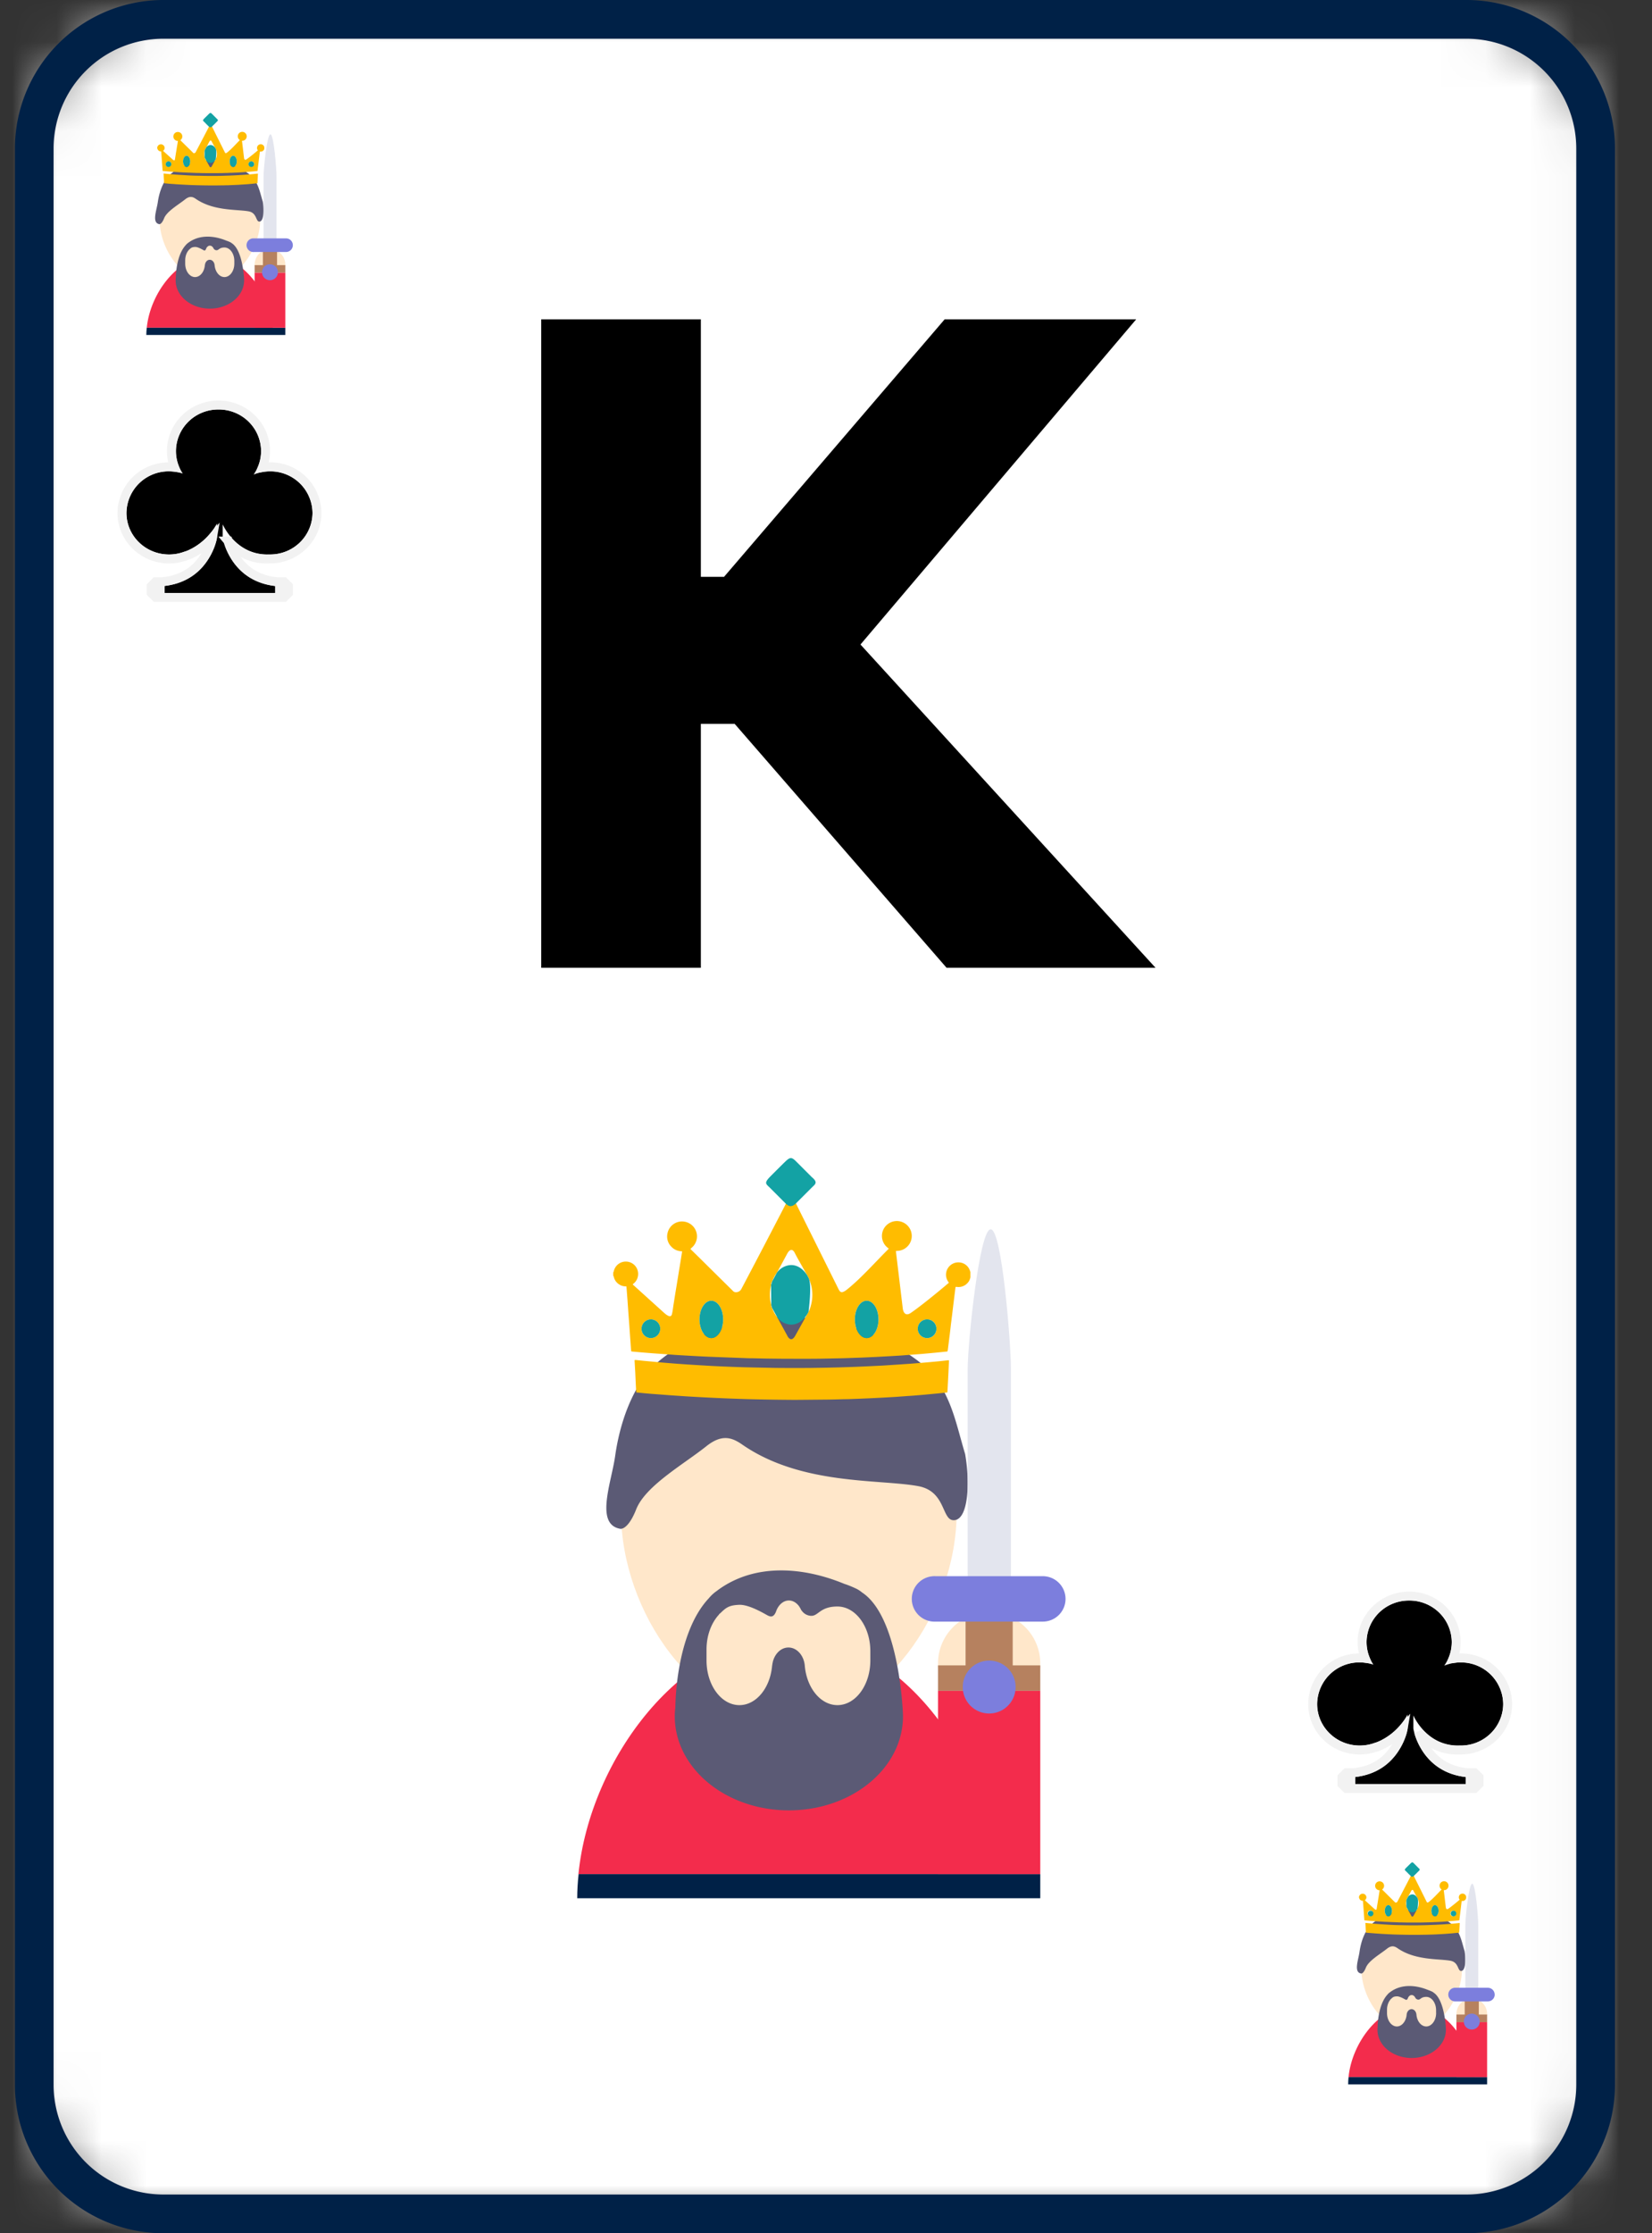 <svg xmlns="http://www.w3.org/2000/svg" xmlns:xlink="http://www.w3.org/1999/xlink" width="37" height="50" viewBox="0 0 37 50">
    <rect x="0" y="0" width="37" height="50" fill="#333333" stroke="none"/>
    <defs>
        <path id="a" d="M2.89 0A2.89 2.89 0 0 0 0 2.89v43.353a2.89 2.89 0 0 0 2.89 2.89h29.19a2.89 2.89 0 0 0 2.891-2.89V2.89A2.89 2.89 0 0 0 32.081 0H2.89z"/>
    </defs>
    <g fill="none" fill-rule="evenodd">
        <g transform="translate(.767 .434)">
            <mask id="b" fill="#fff">
                <use xlink:href="#a"/>
            </mask>
            <path fill="#FFF" d="M-.833 49.745h36.416V-.833H-.833z" mask="url(#b)"/>
            <g mask="url(#b)">
                <path fill="#000" d="M5.28 10.12a.971.971 0 0 0-.367.071.91.91 0 0 0 .168-.527.942.942 0 0 0-.954-.93.942.942 0 0 0-.953.93c0 .186.056.36.153.505a.974.974 0 0 0-.307-.05.942.942 0 0 0-.954.931c0 .514.427.93.954.93a.972.972 0 0 0 .338-.06s.444-.116.736-.634v.312s-.15.983-1.205 1.09h-.168v.154h2.873v-.153h-.169c-1.055-.108-1.204-1.091-1.204-1.091v-.291c.054.116.355.687 1.03.673h.028a.942.942 0 0 0 .954-.93.942.942 0 0 0-.954-.93z"/>
                <path stroke="#F2F2F2" stroke-width=".2" d="M5.494 12.788h.053l.023-.023-.023-.023h-.053v.046zm-2.673-.046h-.053l-.024.023.024.024h.053v-.047zm1.52-1.062c.032.116.095.263.199.41.197.277.487.458.885.499h.169l.1.1v.153l-.1.1H2.72l-.1-.1v-.153l.1-.1h.158c.409-.041.699-.222.896-.499.134-.189.199-.378.218-.487a1.478 1.478 0 0 1-.523.384l-.061.023-.018.005h-.003a1.072 1.072 0 0 1-.368.066c-.581 0-1.054-.461-1.054-1.03a1.042 1.042 0 0 1 1.175-1.024 1.007 1.007 0 0 1-.067-.363c0-.57.472-1.03 1.053-1.03.582 0 1.054.46 1.054 1.03 0 .128-.024.253-.07.369a1.042 1.042 0 0 1 1.222 1.017c0 .57-.472 1.03-1.054 1.03h-.022-.004a1.125 1.125 0 0 1-.912-.4z"/>
            </g>
            <g mask="url(#b)">
                <path fill="#000" d="M31.946 36.786a.971.971 0 0 0-.366.072.91.91 0 0 0 .168-.528.942.942 0 0 0-.954-.93.942.942 0 0 0-.954.93c0 .187.057.36.153.506a.974.974 0 0 0-.306-.05.942.942 0 0 0-.954.93c0 .515.427.931.954.931a.972.972 0 0 0 .338-.06s.444-.117.735-.635v.312s-.15.984-1.204 1.091h-.168v.154h2.872v-.154h-.168c-1.055-.107-1.204-1.09-1.204-1.09v-.292c.054.117.354.688 1.03.674h.028a.942.942 0 0 0 .954-.93.942.942 0 0 0-.954-.93z"/>
                <path stroke="#F2F2F2" stroke-width=".2" d="M32.16 39.455h.054l.023-.023-.024-.023h-.053v.046zm-2.672-.046h-.054l-.023.023.023.023h.054v-.046zm1.52-1.062c.032.116.094.263.198.41.197.277.488.457.886.498h.168l.1.1v.154l-.1.1h-2.872l-.1-.1v-.154l.1-.1h.158c.408-.04.699-.221.895-.498.135-.189.2-.378.219-.488a1.478 1.478 0 0 1-.523.384c-.036.015-.036.015-.061.023l-.018.006h-.003a1.072 1.072 0 0 1-.368.065c-.582 0-1.054-.46-1.054-1.03a1.042 1.042 0 0 1 1.175-1.024 1.007 1.007 0 0 1-.068-.363c0-.57.473-1.03 1.054-1.03.581 0 1.054.46 1.054 1.03 0 .128-.024.253-.07.37A1.042 1.042 0 0 1 33 37.717c0 .57-.473 1.03-1.054 1.03H31.92a1.125 1.125 0 0 1-.912-.4z"/>
            </g>
            <g mask="url(#b)">
                <path fill="#F32C4C" d="M16.962 36.186c-2.443 0-4.513 2.748-4.774 5.34h9.41c-.244-2.592-2.194-5.34-4.636-5.34"/>
                <path fill="#002147" d="M12.16 42.066h10.372v-.54h-10.34c-.02.181-.031.362-.031.54z"/>
                <path fill="#FFE7CA" d="M22.532 36.807a1.144 1.144 0 0 0-2.29 0v.11h2.29v-.11"/>
                <path fill="#B6815F" d="M22.532 36.852h-2.29v.57h2.29z"/>
                <path fill="#F32C4C" d="M22.532 37.422h-2.29v4.104h2.29z"/>
                <path fill="#FFE7CA" d="M20.66 33.41c0 2.26-1.682 4.651-3.758 4.651s-3.76-2.39-3.76-4.65c0-2.262.293-4.094 3.76-4.094 3.758 0 3.758 1.832 3.758 4.093"/>
                <path fill="#5B5A75" d="M13.132 33.795c.097 0 .23-.131.35-.437.208-.527 1.065-1.009 1.568-1.41.35-.28.574-.2.802-.043 1.323.92 3.074.773 3.947.934.644.119.514.804.82.761.307-.043.34-.86.23-1.481-.234-.77-.338-1.54-1.066-2.092a4.939 4.939 0 0 0-2.884-.978c-.988 0-2.072.326-2.852.945-.692.55-.952 1.566-1.036 2.168-.085.602-.46 1.54.12 1.633M18.726 36.742c0 .552-.33 1-.737 1-.377 0-.688-.385-.731-.881v-.002c-.02-.228-.176-.407-.366-.407-.165 0-.303.135-.35.32l-.001.003v.004a.582.582 0 0 0-.013.072l-.002.007c-.042.497-.354.884-.732.884-.407 0-.737-.448-.737-1v-.245c0-.316.109-.597.277-.78l.004-.01.032-.027c.12-.115.184-.176.424-.184.24-.007.62.237.647.245.04.016.124.058.183-.122.055-.131.159-.22.278-.22.091 0 .173.052.232.135l.01.017a.425.425 0 0 1 .03.055c.035.054.095.121.205.135.183.024.203-.207.61-.207s.737.449.737 1.001v.207zm.73 1.214l-.001-.044-.002-.031c-.02-.384-.158-2.166-.912-2.661a.642.642 0 0 0-.134-.087c-.039-.018-.154-.072-.261-.105-.881-.365-1.983-.487-2.837.14l-.011.01a.875.875 0 0 0-.191.173c-.755.806-.748 2.446-.748 2.446-.008.056-.013.12-.013.194 0 1.163 1.144 2.107 2.556 2.107 1.411 0 2.555-.944 2.555-2.107v-.035z"/>
                <path fill="#FFBC00" d="M14.02 29.315a.209.209 0 1 0-.418 0 .209.209 0 0 0 .418 0zm1.409-.21c0-.23-.119-.417-.265-.417-.146 0-.264.187-.264.418 0 .23.118.418.264.418.146 0 .265-.188.265-.418zm1.96-.29a.902.902 0 0 0-.038-.621l-.007-.015-.004-.007a.576.576 0 0 0-.028-.052c-.12-.216-.232-.408-.277-.5-.08-.158-.165.004-.165.004l-.238.44a.68.68 0 0 0-.102.186l-.027.05v.039a.91.91 0 0 0 .004.45v.026l.019.033a.675.675 0 0 0 .115.211l.22.402s.081.194.185.007l.267-.48.012-.02.015-.027.002-.004a.787.787 0 0 0 .048-.122zm1.52.29c0-.23-.12-.417-.265-.417-.146 0-.264.187-.264.418 0 .23.118.418.264.418.146 0 .264-.188.264-.418zm1.298.21a.209.209 0 1 0-.419 0 .209.209 0 0 0 .419 0zm.76-1.275v.13l-.004.007a.229.229 0 0 1-.064.118.27.27 0 0 1-.234.084h-.03l-.005.032-.021.17-.027.22-.026.215-.027.217c-.01.09-.02.18-.032.27l-.035.281-.008.039-.028.004a3.497 3.497 0 0 0-.08.008l-.16.016-.15.014-.164.015-.18.013-.284.022-.236.014-.314.017-.325.015-.121.004-.255.009c-.091.003-.183.004-.275.006l-.287.006-.296.002-.462-.001c-.114 0-.228-.002-.34-.003l-.14-.002-.264-.006c-.043 0-.087 0-.13-.002l-.27-.01-.321-.012-.284-.011a23.053 23.053 0 0 1-.204-.01l-.255-.014-.242-.014a6.933 6.933 0 0 1-.11-.008c-.07-.004-.139-.01-.209-.015l-.198-.014a94.576 94.576 0 0 1-.25-.02l-.225-.02-.025-.005c-.009-.097-.014-.195-.022-.292l-.02-.289-.022-.292-.02-.289c-.008-.097-.014-.194-.023-.289l-.005-.003-.017-.001a.26.26 0 0 1-.15-.05.268.268 0 0 1-.111-.164l-.013-.03v-.065l.012-.025a.276.276 0 0 1 .541.11.27.27 0 0 1-.099.164l-.018.017.645.583c.069.062.204.2.234.084.02-.078.026-.16.04-.24l.037-.233.039-.236.038-.236.039-.237.034-.213v-.015h-.02a.32.32 0 0 1-.22-.102.322.322 0 0 1-.084-.308.331.331 0 0 1 .39-.25.333.333 0 0 1 .143.587l-.021.021.016.018.165.161.28.277.273.27.228.225c.028.029.133.034.18-.057a270.66 270.66 0 0 0 1.034-1.979l-.025-.007a.38.38 0 0 1 .037-.74l.01-.005h.096l.036.008a.379.379 0 0 1 .025.733l-.025.009.003.01.971 1.952c.04.08.063.144.2.036.32-.255.638-.619.93-.908l.007-.01-.028-.023a.334.334 0 1 1 .213.074l-.025.003.154 1.283c.008.071.05.19.18.103.29-.198.837-.66.853-.676l-.018-.027a.276.276 0 0 1 .25-.428.27.27 0 0 1 .245.203l.005.007zM20.47 30.021h.018l-.011.24-.012.239-.013.239-.016.004-.192.02-.15.014-.156.015-.177.015c-.06.005-.12.01-.18.013l-.219.016a8.564 8.564 0 0 1-.104.007l-.244.014-.3.015-.233.01-.245.009-.122.002-.222.006-.121.002-.439.004c-.12.001-.24.003-.361.002a48.994 48.994 0 0 1-1.03-.017l-.35-.012a44.045 44.045 0 0 1-.934-.046c-.076-.004-.151-.01-.227-.015l-.21-.014-.204-.016-.177-.013a11.582 11.582 0 0 1-.162-.014l-.174-.017-.018-.002-.004-.034a28.87 28.87 0 0 1-.01-.186l-.01-.227a47.603 47.603 0 0 1-.013-.23l-.003-.045.019-.005c.079.008.157.017.236.024l.218.02c.078.008.155.015.233.021l.183.015a32.132 32.132 0 0 0 .534.036l.27.016c.08.005.161.008.242.012a35.833 35.833 0 0 0 .538.02l.225.005.311.006c.246.007.492.004.737.005l.187-.001.373-.006.293-.007.352-.012.273-.012.33-.016.337-.022.293-.02.26-.021.162-.014.215-.02.203-.022"/>
                <path fill="#13A2A4" d="M19.997 29.106a.209.209 0 1 1 0 .418.209.209 0 0 1 0-.418M18.644 28.688c.146 0 .264.187.264.418 0 .23-.118.418-.264.418-.146 0-.264-.188-.264-.418 0-.231.118-.418.264-.418M17.35 28.194c.067.163-.005.717-.008.742l-.002.005-.015.027-.012.02c-.087.144-.216.235-.361.235a.404.404 0 0 1-.311-.164l-.115-.211a.679.679 0 0 1-.019-.06l-.004-.45a.75.75 0 0 1 .027-.088l.101-.186a.41.41 0 0 1 .321-.175c.144 0 .273.09.36.231l.028.052.01.022M15.164 28.688c.146 0 .265.187.265.418 0 .23-.119.418-.265.418-.146 0-.264-.188-.264-.418 0-.231.118-.418.264-.418M13.811 29.106a.209.209 0 1 1 0 .418.209.209 0 0 1 0-.418M16.826 26.508l-.333-.333c-.099-.103-.166-.11 0-.276.166-.167.232-.232.304-.303.129-.125.157-.137.272-.022l.348.348c.146.121.07.16 0 .23l-.362.362c-.1.088-.16.062-.229-.006"/>
                <path fill="#E3E5EE" d="M21.875 34.993h-.969v-4.768c0-.58.26-3.137.516-3.137.255 0 .453 2.584.453 3.113v4.792"/>
                <path fill="#B6815F" d="M21.915 37.088a.528.528 0 0 1-1.056 0v-1.27a.527.527 0 0 1 1.056 0v1.27"/>
                <path fill="#7C7EDD" d="M23.098 35.364a.509.509 0 0 1-.51.508h-2.402a.509.509 0 1 1 0-1.017h2.402a.51.51 0 0 1 .51.509M21.98 37.338a.592.592 0 1 1-1.184-.001.592.592 0 0 1 1.184 0"/>
            </g>
            <g mask="url(#b)">
                <path fill="#F32C4C" d="M30.868 44.47c-.732 0-1.354.823-1.432 1.601h2.823c-.073-.778-.658-1.602-1.39-1.602"/>
                <path fill="#002147" d="M29.428 46.233h3.112v-.162h-3.103c-.006.054-.009.109-.009.162z"/>
                <path fill="#FFE7CA" d="M32.54 44.655a.343.343 0 0 0-.687 0v.033h.687v-.033"/>
                <path fill="#B6815F" d="M32.54 44.669h-.687v.17h.687z"/>
                <path fill="#F32C4C" d="M32.54 44.84h-.687v1.231h.687z"/>
                <path fill="#FFE7CA" d="M31.978 43.636c0 .678-.505 1.396-1.128 1.396-.622 0-1.127-.718-1.127-1.396 0-.678.087-1.228 1.127-1.228 1.128 0 1.128.55 1.128 1.228"/>
                <path fill="#5B5A75" d="M29.72 43.752c.029 0 .068-.04.104-.131.063-.159.32-.303.47-.423.106-.084.173-.06.241-.013.397.276.923.232 1.184.28.194.036.155.241.247.228.092-.013.101-.258.069-.444-.07-.231-.102-.462-.32-.628a1.482 1.482 0 0 0-.865-.293c-.297 0-.622.098-.856.283-.208.165-.286.47-.311.65-.025.182-.138.463.036.49M31.398 44.636c0 .165-.1.3-.221.3-.114 0-.207-.116-.22-.265-.006-.069-.052-.122-.11-.122-.049 0-.09.04-.105.096v.002a.175.175 0 0 0-.004.021v.003c-.013.149-.106.265-.22.265-.122 0-.22-.135-.22-.3v-.074c0-.094.032-.179.082-.234l.001-.003.01-.008c.036-.034.055-.053.127-.055.072-.002.186.071.194.073.012.005.037.018.055-.036.017-.04.048-.066.083-.066.028 0 .052.015.07.04l.003.005.01.017c.01.016.028.036.06.04.055.008.061-.061.184-.061.122 0 .22.134.22.3v.062zm.219.364v-.013l-.001-.01c-.006-.115-.048-.65-.274-.798a.193.193 0 0 0-.04-.026c-.012-.005-.046-.021-.078-.031-.265-.11-.595-.147-.851.042l-.004.003a.262.262 0 0 0-.057.051c-.227.242-.224.734-.224.734a.362.362 0 0 0-.004.058c0 .35.343.632.766.632.424 0 .767-.283.767-.632V45z"/>
                <path fill="#FFBC00" d="M29.986 42.408a.063.063 0 1 0-.125 0 .063.063 0 0 0 .125 0zm.422-.063c0-.07-.035-.126-.079-.126s-.08.057-.08.126c0 .07.036.125.08.125.044 0 .08-.056.08-.125zm.589-.087a.27.27 0 0 0-.012-.187l-.002-.004-.001-.002a.173.173 0 0 0-.009-.016c-.036-.065-.07-.122-.083-.15-.023-.047-.049.001-.049.001l-.072.132a.204.204 0 0 0-.03.056l-.008.015v.012a.273.273 0 0 0 .001.135v.008l.006.01c.008.024.02.045.034.063l.066.12s.024.059.056.002l.08-.143.003-.006.005-.009a.236.236 0 0 0 .015-.037zm.455.087c0-.07-.035-.126-.079-.126s-.08.057-.08.126c0 .07.036.125.08.125.044 0 .08-.056.08-.125zm.39.063a.063.063 0 1 0-.126 0 .063.063 0 0 0 .126 0zm.228-.383v.04l-.001.001a.069.069 0 0 1-.02.036.081.081 0 0 1-.07.025h-.009l-.001.01-.006.05-.008.067-.008.064-.008.065-.01.081-.01.085-.003.011-.008.001a1.05 1.05 0 0 0-.024.003l-.048.004-.045.005-.05.004-.054.004-.085.007a7.234 7.234 0 0 1-.165.009l-.097.004-.037.002-.076.002-.083.002-.086.002h-.329l-.042-.001-.08-.002h-.038l-.081-.003-.097-.004-.085-.004-.061-.002-.076-.005-.073-.004a2.08 2.08 0 0 1-.033-.002L30 42.577l-.06-.004a28.39 28.39 0 0 1-.074-.006l-.068-.006-.007-.001-.007-.088-.006-.087-.006-.087-.007-.087-.006-.087h-.002l-.005-.001a.078.078 0 0 1-.045-.015.08.08 0 0 1-.033-.05l-.004-.008v-.02l.004-.007a.083.083 0 0 1 .162.033.08.08 0 0 1-.03.05l-.005.004.193.175c.02.019.061.06.07.025.007-.023.008-.048.012-.072l.012-.07.011-.07.012-.071.011-.071.01-.064v-.005h-.005a.096.096 0 0 1-.066-.03.097.097 0 0 1-.026-.093.1.1 0 0 1 .117-.075.1.1 0 0 1 .043.176l-.006.007.005.005.05.048.083.083.082.081.069.068c.008.009.04.01.054-.017l.31-.594-.008-.002a.114.114 0 0 1 .011-.222l.004-.002h.028l.011.003a.114.114 0 0 1 .008.22l-.008.002v.003c.094.187.2.399.292.586.012.024.019.043.06.01.096-.076.192-.185.279-.272l.002-.003-.008-.006a.1.1 0 1 1 .064.022h-.008l.046.386c.003.02.016.057.055.03.087-.059.25-.198.255-.202l-.005-.008a.083.083 0 0 1 .075-.129.081.081 0 0 1 .074.061l.001.002zM31.92 42.62h.006c0 .024-.002.048-.003.071a6.169 6.169 0 0 1-.004.072l-.004.072-.004.001-.058.006-.045.004a7.105 7.105 0 0 1-.047.005l-.053.004a4.365 4.365 0 0 1-.054.004l-.066.005-.03.002-.074.004-.09.005-.07.003-.073.002-.037.001-.067.002h-.036l-.131.002h-.109a14.698 14.698 0 0 1-.309-.005l-.105-.003a13.21 13.21 0 0 1-.28-.014l-.068-.005-.063-.004a4.372 4.372 0 0 1-.061-.005l-.053-.004a3.475 3.475 0 0 1-.049-.004l-.052-.005h-.006v-.01a8.661 8.661 0 0 1-.004-.057l-.003-.068a14.28 14.28 0 0 1-.004-.069v-.013l.005-.001.07.007.066.006.07.006.055.004a9.639 9.639 0 0 0 .16.011l.081.005a5.052 5.052 0 0 0 .234.01l.068.001.093.002c.074.002.148.001.221.001h.056l.112-.002.088-.002.106-.004.082-.003.099-.005.1-.006.089-.006.077-.007.05-.004.064-.006.06-.006"/>
                <path fill="#13A2A4" d="M31.779 42.345a.063.063 0 1 1 0 .125.063.063 0 0 1 0-.125M31.373 42.22c.044 0 .08.056.08.125 0 .07-.036.125-.08.125-.044 0-.08-.056-.08-.125 0-.07.036-.126.08-.126M30.985 42.071c.02.05-.002.216-.003.223v.001l-.005.009-.003.006c-.026.043-.065.07-.109.07a.121.121 0 0 1-.093-.049l-.034-.063a.204.204 0 0 1-.006-.018l-.001-.135a.225.225 0 0 1 .008-.027l.03-.056a.123.123 0 0 1 .096-.052c.044 0 .082.027.108.07l.009.015.003.006M30.33 42.22c.043 0 .078.056.078.125 0 .07-.035.125-.079.125s-.08-.056-.08-.125c0-.07.036-.126.08-.126M29.923 42.345a.063.063 0 1 1 0 .125.063.063 0 0 1 0-.125M30.828 41.566a9.064 9.064 0 0 1-.1-.1c-.03-.031-.05-.033 0-.083l.091-.09c.039-.038.047-.042.082-.008l.104.105c.044.036.021.048 0 .07l-.109.108c-.03.026-.048.018-.068-.002"/>
                <path fill="#E3E5EE" d="M32.342 44.111h-.29v-1.43c0-.174.078-.941.154-.941.077 0 .136.775.136.934v1.437"/>
                <path fill="#B6815F" d="M32.354 44.74a.158.158 0 0 1-.316 0v-.382a.158.158 0 0 1 .316 0v.382"/>
                <path fill="#7C7EDD" d="M32.71 44.222a.153.153 0 0 1-.154.153h-.72a.153.153 0 1 1 0-.305h.72c.085 0 .153.068.153.152M32.374 44.814a.178.178 0 1 1-.355 0 .178.178 0 0 1 .355 0"/>
            </g>
            <g mask="url(#b)">
                <path fill="#F32C4C" d="M3.952 5.302c-.733 0-1.354.825-1.432 1.602h2.823c-.074-.777-.658-1.602-1.391-1.602"/>
                <path fill="#002147" d="M2.511 7.066h3.112v-.162H2.52c-.006.055-.01.109-.01.162z"/>
                <path fill="#FFE7CA" d="M5.623 5.489a.343.343 0 0 0-.687 0v.033h.687v-.033"/>
                <path fill="#B6815F" d="M5.623 5.502h-.687v.171h.687z"/>
                <path fill="#F32C4C" d="M5.623 5.673h-.687v1.231h.687z"/>
                <path fill="#FFE7CA" d="M5.061 4.47c0 .678-.504 1.395-1.127 1.395S2.806 5.148 2.806 4.47c0-.679.088-1.228 1.128-1.228 1.127 0 1.127.55 1.127 1.228"/>
                <path fill="#5B5A75" d="M2.803 4.585c.029 0 .069-.04.105-.131.062-.158.32-.303.47-.423.105-.084.172-.06.24-.013.398.276.923.232 1.185.28.193.036.154.241.246.229.092-.013.102-.258.07-.445-.071-.23-.102-.462-.32-.627a1.482 1.482 0 0 0-.866-.294c-.297 0-.622.098-.856.284-.207.165-.285.47-.31.65-.026.18-.139.462.036.49M4.481 5.469c0 .166-.099.3-.221.3-.113 0-.206-.115-.22-.264-.006-.07-.052-.123-.11-.123-.049 0-.09.04-.104.096v.002a.175.175 0 0 0-.004.022l-.001.002c-.013.15-.106.265-.22.265-.122 0-.22-.134-.22-.3v-.073c0-.095.032-.18.082-.234l.002-.004.01-.007c.035-.035.055-.053.127-.056.072-.002.185.071.193.074.013.005.038.017.055-.037.017-.04.048-.066.084-.066.027 0 .052.016.07.04l.002.006.01.016c.01.017.028.037.06.04.056.008.062-.061.184-.061s.221.134.221.3v.062zm.22.364L4.7 5.82v-.01c-.007-.115-.048-.649-.274-.798a.193.193 0 0 0-.04-.025c-.012-.006-.047-.022-.08-.032-.263-.11-.594-.146-.85.042L3.452 5a.262.262 0 0 0-.057.052c-.226.242-.224.734-.224.734a.362.362 0 0 0-.004.058c0 .349.343.632.767.632.423 0 .766-.283.766-.632v-.01z"/>
                <path fill="#FFBC00" d="M3.07 3.241a.063.063 0 1 0-.126 0 .063.063 0 0 0 .125 0zm.422-.063c0-.07-.036-.125-.08-.125-.043 0-.079.056-.079.125 0 .07.036.126.08.126.043 0 .079-.057.079-.126zm.588-.087a.27.27 0 0 0-.012-.186L4.066 2.9v-.002a.173.173 0 0 0-.01-.015c-.035-.065-.069-.123-.082-.15-.024-.048-.05 0-.05 0l-.071.133a.204.204 0 0 0-.03.056l-.009.015v.011a.273.273 0 0 0 .001.135v.008l.006.01c.008.024.02.046.034.063l.066.12s.025.059.056.003l.08-.144.004-.006.004-.008v-.001a.236.236 0 0 0 .015-.037zm.456.087c0-.07-.036-.125-.08-.125-.043 0-.079.056-.079.125 0 .07.036.126.08.126.043 0 .079-.057.079-.126zm.39.063a.063.063 0 1 0-.126 0 .063.063 0 0 0 .125 0zm.227-.383v.04l-.001.002a.069.069 0 0 1-.02.035.081.081 0 0 1-.07.025h-.008l-.002.01-.006.05-.008.067-.008.064-.008.065-.01.081-.01.085L5 3.393l-.01.002a1.05 1.05 0 0 0-.023.002l-.048.005-.045.004-.05.004-.053.005-.085.006a7.234 7.234 0 0 1-.165.01c-.033 0-.065.002-.098.004h-.036l-.077.004c-.027 0-.055 0-.082.002l-.086.001-.09.001h-.138l-.102-.001H3.77l-.079-.003h-.039l-.08-.003-.097-.004c-.029 0-.057-.002-.085-.003l-.062-.003-.076-.004-.073-.005a2.08 2.08 0 0 1-.032-.002l-.063-.004-.06-.005A28.39 28.39 0 0 1 2.95 3.4l-.067-.006-.008-.001-.006-.088-.006-.086-.007-.088-.006-.087-.007-.086-.001-.001h-.006a.078.078 0 0 1-.044-.015.08.08 0 0 1-.034-.05l-.004-.009v-.02l.004-.007a.083.083 0 0 1 .162.033.08.08 0 0 1-.03.05l-.005.004.194.175c.02.019.06.06.07.025.006-.023.008-.047.012-.071l.011-.07.012-.071.011-.071.012-.07.01-.065v-.004H3.21a.096.096 0 0 1-.066-.031.097.097 0 0 1-.025-.093.1.1 0 0 1 .117-.074.1.1 0 0 1 .043.176l-.007.006.005.005.05.049.084.083.082.08.068.068c.008.009.04.01.054-.017.077-.145.308-.586.31-.593l-.007-.003a.114.114 0 0 1 .01-.222l.004-.001h.028l.011.002a.114.114 0 0 1 .008.22l-.008.003.001.003.292.585c.012.024.018.044.06.011.096-.076.19-.185.278-.272l.003-.003-.009-.007a.1.1 0 1 1 .064.022l-.007.001.046.385c.002.021.015.057.054.03.087-.059.25-.197.256-.202l-.006-.008a.083.083 0 0 1 .075-.128.081.081 0 0 1 .074.06l.001.002zM5.004 3.453h.006l-.004.072a6.169 6.169 0 0 1-.003.071l-.004.072-.005.001-.058.006-.045.005a7.105 7.105 0 0 1-.046.004l-.054.005a4.365 4.365 0 0 1-.054.004l-.065.004-.031.002-.074.005-.09.004-.07.003-.073.003h-.037l-.066.002h-.036l-.132.002h-.109a14.698 14.698 0 0 1-.309-.005l-.104-.003a13.21 13.21 0 0 1-.28-.014l-.069-.004-.063-.005a4.372 4.372 0 0 1-.06-.004l-.054-.004a3.475 3.475 0 0 1-.049-.005l-.052-.004-.005-.001-.001-.01a8.661 8.661 0 0 1-.003-.056L2.9 3.535a14.28 14.28 0 0 1-.003-.07l-.001-.013.005-.001.071.007.066.006.07.006.054.005a9.639 9.639 0 0 0 .16.01l.081.005a5.052 5.052 0 0 0 .235.01l.067.001.093.002c.074.002.148.002.222.002h.056l.112-.002.088-.003.105-.003.082-.004.1-.005.1-.006.088-.006.078-.006.048-.005c.022-.001.044-.004.065-.006l.061-.006"/>
                <path fill="#13A2A4" d="M4.862 3.178a.063.063 0 1 1 0 .126.063.063 0 0 1 0-.126M4.456 3.053c.044 0 .08.056.08.125 0 .07-.036.126-.08.126-.043 0-.079-.057-.079-.126 0-.07.036-.125.08-.125M4.068 2.905c.02.049-.001.215-.002.222v.002l-.005.008-.004.006c-.026.043-.065.07-.108.07a.121.121 0 0 1-.094-.049l-.034-.063a.204.204 0 0 1-.006-.018v-.135a.225.225 0 0 1 .007-.026l.03-.056a.123.123 0 0 1 .097-.053c.043 0 .082.027.108.07l.008.015.003.007M3.413 3.053c.043 0 .079.056.079.125 0 .07-.036.126-.08.126-.043 0-.079-.057-.079-.126 0-.07.036-.125.08-.125M3.007 3.178a.063.063 0 1 1 0 .126.063.063 0 0 1 0-.126M3.911 2.4a9.064 9.064 0 0 1-.1-.101c-.03-.03-.05-.033 0-.083l.091-.09c.039-.038.048-.042.082-.007l.104.104c.044.037.021.048 0 .07L3.98 2.4c-.03.026-.049.018-.069-.002"/>
                <path fill="#E3E5EE" d="M5.426 4.944h-.29v-1.43c0-.174.077-.941.154-.941.076 0 .136.775.136.934v1.437"/>
                <path fill="#B6815F" d="M5.438 5.573a.158.158 0 0 1-.317 0v-.381a.158.158 0 0 1 .317 0v.381"/>
                <path fill="#7C7EDD" d="M5.792 5.056a.153.153 0 0 1-.152.152h-.72a.153.153 0 1 1 0-.305h.72c.084 0 .152.068.152.153M5.457 5.648a.178.178 0 1 1-.355 0 .178.178 0 0 1 .355 0"/>
            </g>
            <path fill="#000" fill-rule="nonzero" d="M25.113 21.233h-4.68l-4.745-5.46h-.758v5.46h-3.575V6.716h3.575v5.764h.52l4.94-5.764h4.29l-6.175 7.28z" mask="url(#b)"/>
        </g>
        <path fill="#002147" d="M3.657.867A2.46 2.46 0 0 0 1.2 3.324v43.352a2.46 2.46 0 0 0 2.457 2.457h29.19a2.46 2.46 0 0 0 2.457-2.457V3.324A2.46 2.46 0 0 0 32.848.867H3.657zM32.847 50H3.658a3.327 3.327 0 0 1-3.324-3.324V3.324A3.328 3.328 0 0 1 3.657 0h29.19a3.327 3.327 0 0 1 3.324 3.324v43.352A3.327 3.327 0 0 1 32.848 50z"/>
    </g>
</svg>
